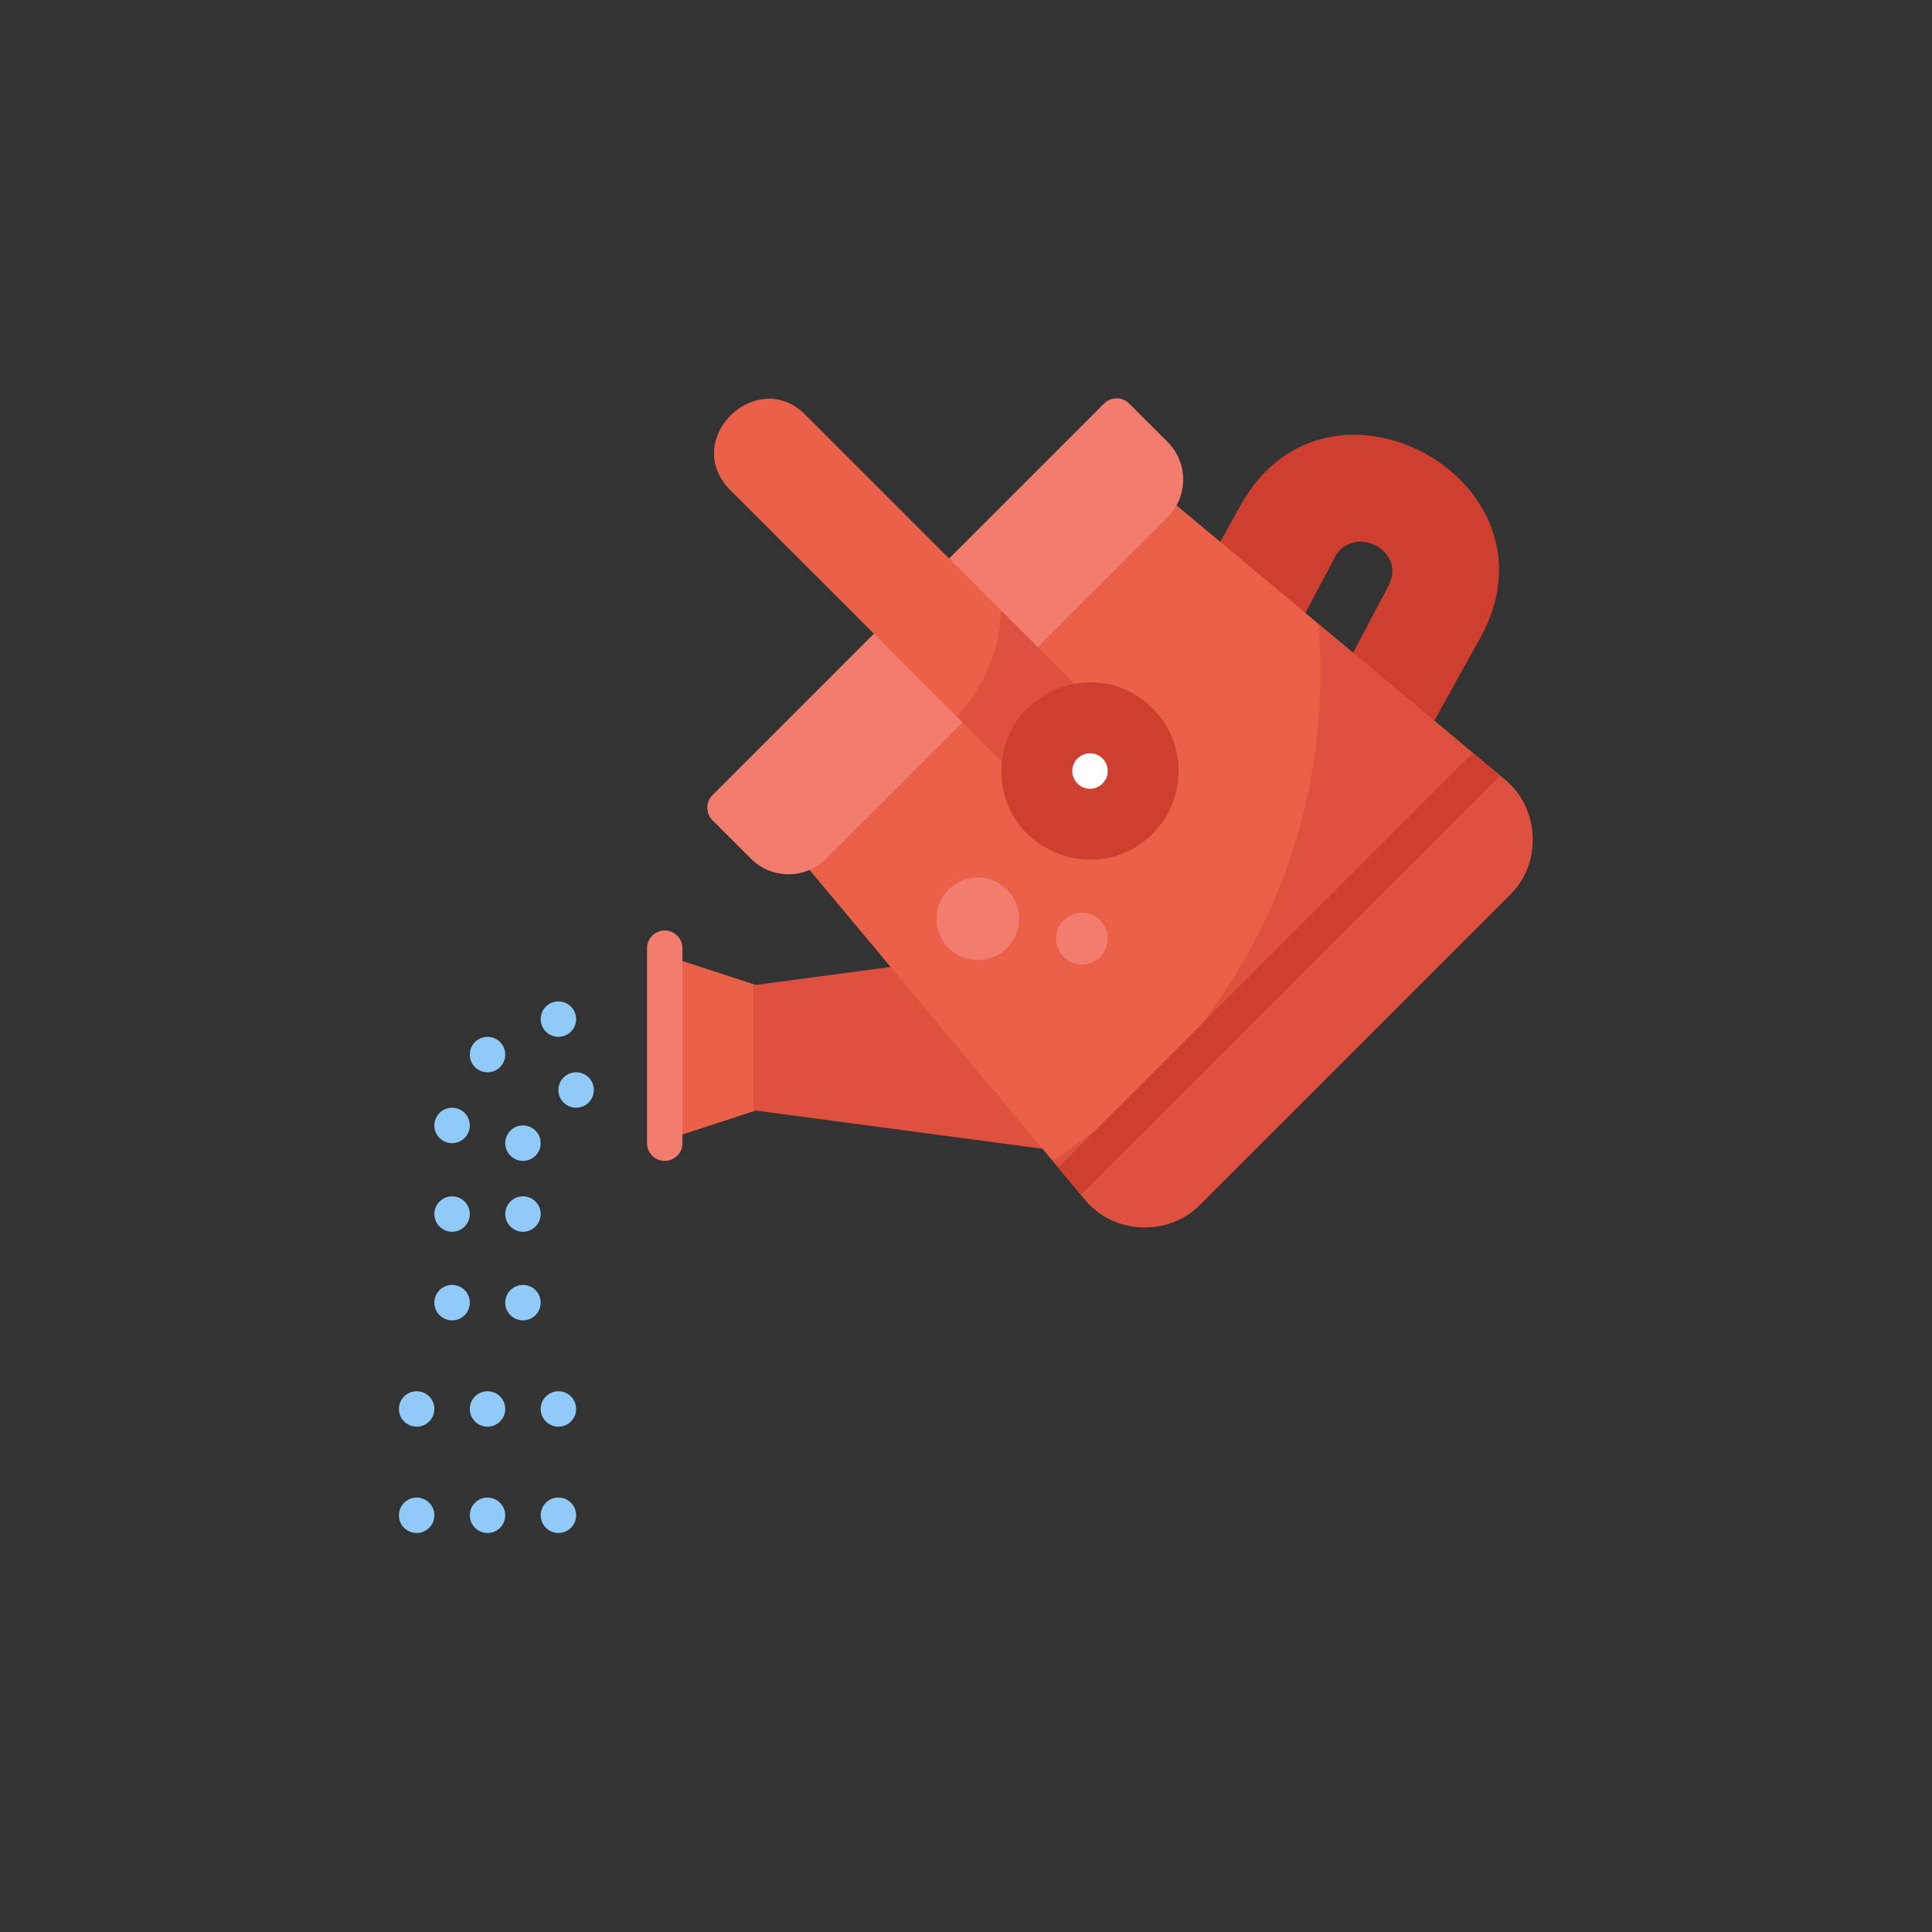 <?xml version="1.0"?>
<svg xmlns="http://www.w3.org/2000/svg" height="512px" viewBox="0 0 512 512" width="512px" class=""><rect x="0" y="0" width="512" height="512" fill="#333333" stroke="none"/><g transform="matrix(0.587 0 0 0.587 105.719 105.719)"><g id="Watering_Can" data-name="Watering Can"><g id="Flat"><path d="m162.53 265.053c-2.385-.8-42.53-13.917-42.53-13.917v83.575s39.779-13.011 42.53-13.928a8 8 0 0 0 5.47-7.589v-40.552a8 8 0 0 0 -5.47-7.589z" fill="#ea6049" data-original="#EA6049"/><path d="m120 344a8 8 0 0 1 -8-8v-88a8 8 0 0 1 16 0v88a8 8 0 0 1 -8 8z" fill="#f27c6d" data-original="#F27C6D"/><path d="m380.091 47.816-21.9 39.423 38.864 32.425 25.389-48c8.016-15.425 32.939-3.662 24.244 12.822l-31.648 59.826 36.332 29.893 36.844-66.319c39.262-70.645-68.635-130.762-108.125-60.07z" fill="#cf3f30" data-original="#CF3F30"/><path d="m160 264.713v56.41l152 20.276v-96.962z" fill="#de513e" data-original="#DE513E" class=""/><path d="m310.085 361.877-129.213-154.641a8 8 0 0 1 .482-10.786l152.93-152.93a8 8 0 0 1 10.787-.483l154.576 129.163c15.314 12.934 16.4 37.315 2.092 51.474l-140.239 140.226c-14.164 14.315-38.554 13.2-51.415-2.023z" fill="#ea6049" data-original="#EA6049"/><path d="m499.647 172.2-84.628-70.712c.637 7.423.981 14.929.981 22.517a259.8 259.8 0 0 1 -121.041 219.77l15.126 18.1c12.861 15.224 37.251 16.338 51.419 2.027l140.235-140.233c14.307-14.159 13.222-38.54-2.092-51.469z" fill="#de513e" data-original="#DE513E" class=""/><path d="m158.915 207.576-17.361-17.362a8 8 0 0 1 0-11.313l176.825-176.826a8 8 0 0 1 11.314 0l17.362 17.361a24.03 24.03 0 0 1 0 33.941l-154.2 154.2a24.029 24.029 0 0 1 -33.94-.001z" fill="#f27c6d" data-original="#F27C6D"/><path d="m291.882 180.118a7.971 7.971 0 0 1 -5.657-2.344l-136.686-136.686c-22.37-22.654 11.88-55.979 33.941-33.941l136.687 136.686a8 8 0 0 1 0 11.314l-22.628 22.627a7.977 7.977 0 0 1 -5.657 2.344z" fill="#ea6049" data-original="#EA6049"/><path d="m307.969 359.345 189.211-189.211-12.327-10.301-187.185 187.185z" fill="#cf3f30" data-original="#CF3F30"/><g fill="#90caf9"><circle cx="72" cy="280" r="8" data-original="#90CAF9" class=""/><circle cx="40" cy="296" r="8" data-original="#90CAF9" class=""/><circle cx="24" cy="328" r="8" data-original="#90CAF9" class=""/><circle cx="80" cy="312" r="8" data-original="#90CAF9" class=""/><circle cx="56" cy="336" r="8" data-original="#90CAF9" class=""/><circle cx="56" cy="368" r="8" data-original="#90CAF9" class=""/><circle cx="24" cy="368" r="8" data-original="#90CAF9" class=""/><circle cx="56" cy="408" r="8" data-original="#90CAF9" class=""/><circle cx="24" cy="408" r="8" data-original="#90CAF9" class=""/><circle cx="40" cy="504" r="8" data-original="#90CAF9" class=""/><circle cx="72" cy="504" r="8" data-original="#90CAF9" class=""/><circle cx="8" cy="504" r="8" data-original="#90CAF9" class=""/><circle cx="40" cy="456" r="8" data-original="#90CAF9" class=""/><circle cx="72" cy="456" r="8" data-original="#90CAF9" class=""/><circle cx="8" cy="456" r="8" data-original="#90CAF9" class=""/></g><path d="m320.167 143.833-48.257-48.257a75.7 75.7 0 0 1 -20 47.886l34.313 34.312a8 8 0 0 0 11.314 0l22.628-22.627a8 8 0 0 0 0-11.314z" fill="#de513e" data-original="#DE513E" class=""/><path d="m272 168c0-35.309 43.007-53.563 68.284-28.284a39.977 39.977 0 0 1 0 56.568c-24.963 24.965-68.284 7.477-68.284-28.284z" fill="#cf3f30" data-original="#CF3F30"/><circle cx="312" cy="168" fill="#fff" r="8" data-original="#FFF" class="active-path" style="fill:#fff" data-old_color="#fff"/><circle cx="261.333" cy="234.667" fill="#f27c6d" r="18.667" data-original="#F27C6D"/><circle cx="308.333" cy="243.667" fill="#f27c6d" r="11.667" data-original="#F27C6D"/></g></g></g> </svg>
